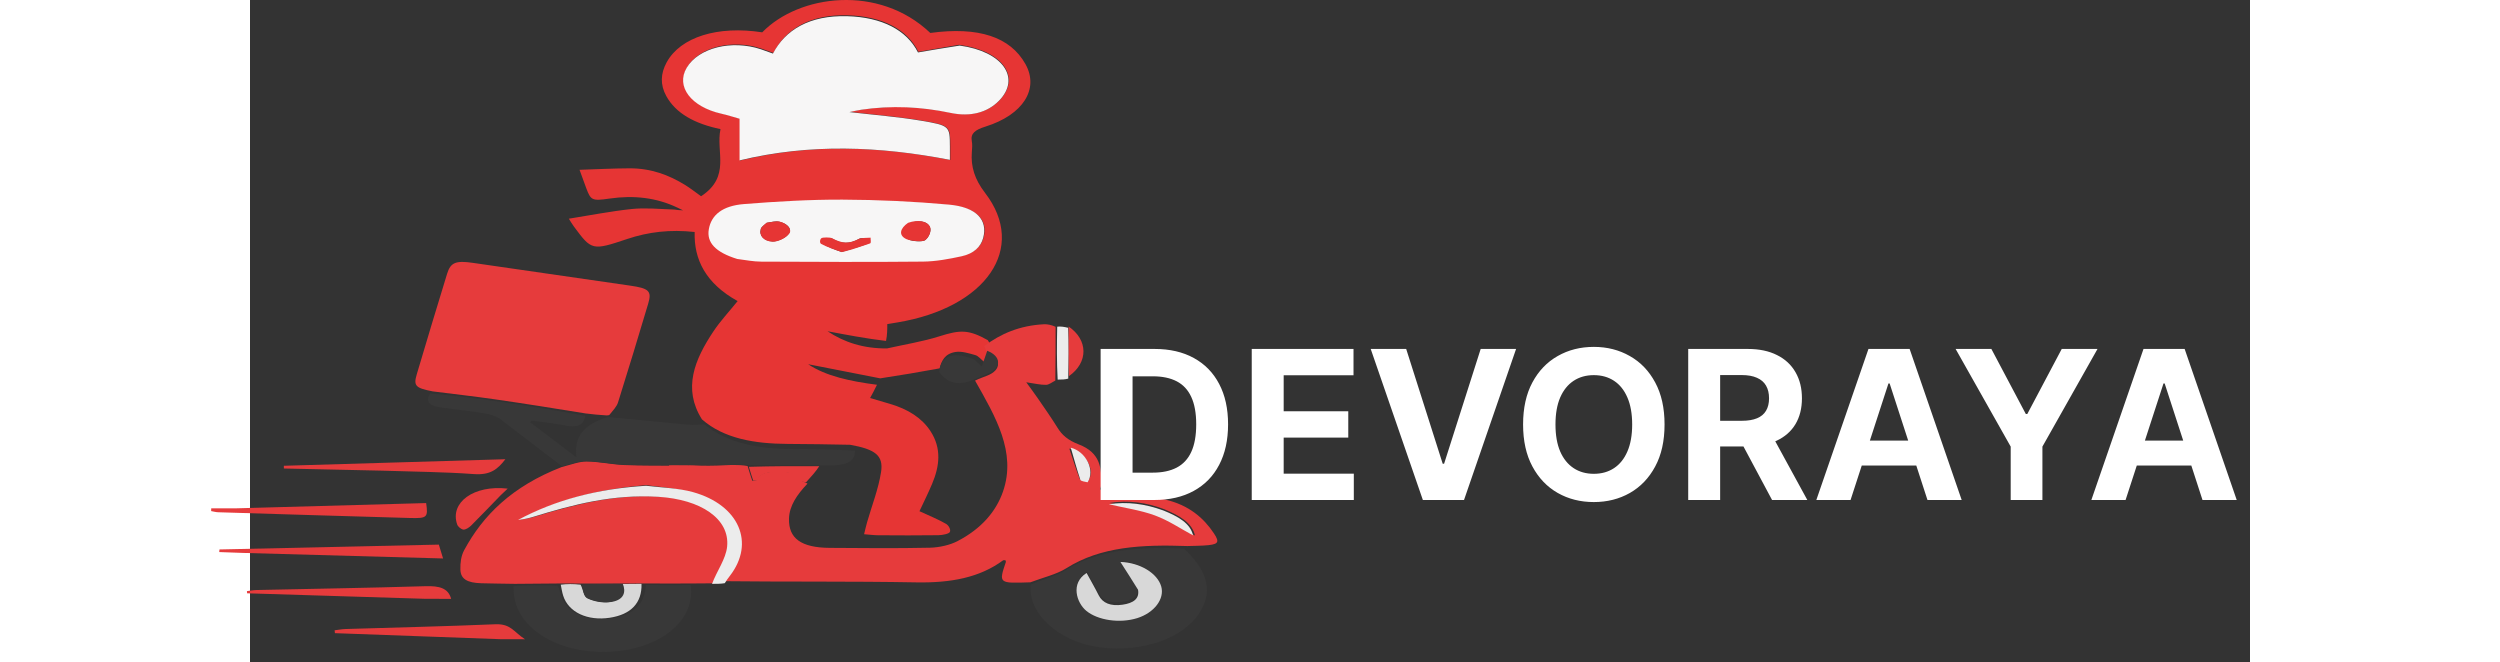<svg width="200" height="53" viewBox="0 0 160 53" fill="none" xmlns="http://www.w3.org/2000/svg">
<rect x="0" y="0" width="160" height="53" fill="#333333" stroke="none"/>
<path d="M50.962 27.874C52.361 27.559 53.819 27.328 55.145 26.907C56.809 26.378 57.482 26.351 59.021 27.211C59.17 27.432 59.238 27.581 59.282 27.785C59.13 28.197 59.003 28.554 58.83 29.039C58.442 28.724 58.283 28.482 58.022 28.407C57.524 28.263 56.918 28.079 56.444 28.157C55.564 28.301 55.33 28.867 55.17 29.469C53.566 29.763 52.039 30.023 50.417 30.268C48.366 29.868 46.411 29.483 44.652 29.137C46.056 30.087 48.039 30.509 50.157 30.781C49.98 31.162 49.803 31.483 49.607 31.841C50.154 32.002 50.648 32.151 51.145 32.294C52.66 32.73 53.759 33.454 54.431 34.479C55.347 35.876 55.165 37.292 54.569 38.708C54.25 39.466 53.875 40.213 53.557 40.896C54.339 41.259 55.056 41.547 55.682 41.908C55.912 42.041 56.085 42.393 55.985 42.564C55.899 42.712 55.392 42.812 55.067 42.816C53.46 42.84 51.854 42.83 50.248 42.82C49.906 42.818 49.564 42.771 49.127 42.738C49.222 42.357 49.285 42.068 49.367 41.782C49.751 40.443 50.276 39.114 50.485 37.763C50.692 36.431 50.014 35.942 48.009 35.582C46.291 35.545 44.657 35.522 43.023 35.513C40.335 35.499 37.903 35.08 36.155 33.547C34.6 31.084 35.569 28.767 37.082 26.499C37.623 25.688 38.331 24.929 39.011 24.087C36.456 22.674 35.504 20.756 35.573 18.559C33.607 18.345 31.869 18.551 30.174 19.12C27.367 20.061 27.331 20.036 25.916 18.128C25.741 17.893 25.603 17.644 25.508 17.496C27.242 17.221 28.874 16.896 30.54 16.721C31.603 16.61 32.715 16.72 33.951 16.766C34.224 16.807 34.349 16.813 34.644 16.827C34.393 16.706 34.285 16.654 34.177 16.602C32.525 15.819 30.733 15.599 28.755 15.886C27.347 16.091 27.267 16.019 26.899 15.053C26.709 14.554 26.533 14.053 26.363 13.584C27.748 13.54 29.047 13.472 30.347 13.466C32.089 13.457 33.511 14.006 34.768 14.773C35.228 15.054 35.632 15.378 36.086 15.7C38.492 14.122 37.249 12.153 37.64 10.329C35.56 9.895 34.059 9.064 33.3 7.68C32.803 6.773 32.844 5.879 33.336 4.981C34.441 2.966 37.416 2.032 40.978 2.587C43.902 -0.423 50.298 -1.294 54.423 2.636C58.269 2.111 60.822 2.948 62.039 5.132C63.144 7.115 61.859 9.184 58.832 10.129C58.012 10.384 57.631 10.676 57.744 11.284C57.799 11.578 57.77 11.882 57.747 12.18C57.659 13.332 57.972 14.35 58.804 15.43C62.207 19.848 58.906 24.608 51.794 25.794C51.55 25.835 51.304 25.876 50.982 25.929C50.982 26.357 50.982 26.77 50.883 27.276C49.26 27.079 47.735 26.79 46.2 26.498C47.52 27.379 49.072 27.891 50.962 27.874ZM56.719 3.583C55.651 3.767 54.582 3.951 53.474 4.142C52.583 2.354 50.609 1.301 47.811 1.223C44.796 1.138 42.867 2.322 41.876 4.234C41.499 4.098 41.212 3.988 40.918 3.889C38.579 3.103 35.929 3.765 34.98 5.37C34.082 6.887 35.328 8.534 37.772 9.084C38.235 9.188 38.676 9.336 39.204 9.485C39.204 10.596 39.204 11.678 39.204 12.84C44.848 11.465 50.384 11.7 56.026 12.796C56.026 12.398 56.028 12.057 56.026 11.715C56.014 10.087 56.034 10.031 53.693 9.638C51.849 9.328 49.946 9.178 47.993 8.948C48.338 8.878 48.636 8.804 48.944 8.758C51.359 8.397 53.727 8.516 56.086 9.016C57.687 9.355 59.036 8.98 59.952 8.034C61.731 6.201 60.253 4.057 56.719 3.583ZM39.13 20.677C39.741 20.742 40.352 20.86 40.964 20.862C45.272 20.881 49.58 20.902 53.887 20.859C54.921 20.849 55.974 20.654 56.972 20.442C57.942 20.236 58.495 19.709 58.684 19.015C59.065 17.617 58.168 16.611 55.956 16.416C53.141 16.169 50.288 16.038 47.45 16.027C44.833 16.018 42.203 16.172 39.599 16.373C37.864 16.507 36.984 17.23 36.786 18.329C36.598 19.372 37.315 20.128 39.13 20.677Z" fill="#E63534"/>
<path d="M58.955 28.181C58.885 28.032 58.817 27.884 58.737 27.688C60.036 26.707 61.562 26.043 63.511 25.941C63.811 25.925 64.122 25.998 64.448 26.146C64.453 27.657 64.44 29.052 64.426 30.447C64.177 30.567 63.932 30.782 63.679 30.787C63.227 30.795 62.769 30.677 62.1 30.581C62.456 31.075 62.745 31.458 63.013 31.848C63.551 32.634 64.106 33.417 64.6 34.217C64.959 34.799 65.424 35.215 66.307 35.555C68.063 36.231 68.113 37.491 68.105 38.7C68.104 38.913 68.002 39.125 67.993 39.157C69.798 39.428 71.571 39.587 73.231 39.971C75.124 40.408 76.306 41.453 77.113 42.668C77.617 43.423 77.466 43.576 76.273 43.644C75.909 43.665 75.542 43.667 74.994 43.684C71.354 43.553 68.053 43.722 65.313 45.455C64.523 45.955 63.4 46.214 62.43 46.584C59.89 46.676 59.891 46.676 60.467 44.967C60.481 44.922 60.45 44.871 60.439 44.822C60.373 44.822 60.279 44.803 60.25 44.824C58.378 46.209 56.06 46.64 53.317 46.59C48.079 46.494 42.834 46.554 37.489 46.492C37.521 46.26 37.653 46.085 37.788 45.911C39.81 43.316 38.529 40.316 34.853 39.3C33.729 38.989 32.441 38.951 31.231 38.732C31.521 38.507 31.776 38.298 32.101 38.178C32.706 37.953 33.534 37.898 33.529 37.214C34.443 37.201 35.257 37.202 36.106 37.253C36.921 37.271 37.703 37.239 38.579 37.195C39.05 37.197 39.428 37.211 39.806 37.281C39.931 37.709 40.055 38.081 40.178 38.453C40.291 38.463 40.403 38.473 40.515 38.483C40.752 37.803 41.421 37.729 42.257 37.731C43.099 37.734 43.763 37.807 44.082 38.417C44.136 38.521 44.426 38.568 44.597 38.692C43.759 39.577 43.145 40.461 43.119 41.497C43.081 43.069 44.085 43.814 46.383 43.83C49.054 43.85 51.726 43.876 54.394 43.817C55.141 43.8 55.998 43.603 56.588 43.297C58.513 42.299 59.682 40.922 60.235 39.338C61.336 36.183 59.64 33.337 58.005 30.448C58.344 30.284 58.661 30.174 58.97 30.053C60.136 29.598 60.128 28.683 58.955 28.181ZM73.13 40.733C71.727 40.2 70.26 39.993 68.773 40.233C70.007 40.532 71.351 40.731 72.498 41.169C73.634 41.603 74.572 42.276 75.598 42.845C75.37 41.828 74.4 41.262 73.13 40.733ZM67.06 38.453C67.655 37.588 66.863 36.177 65.546 35.888C65.82 36.71 66.069 37.505 66.369 38.291C66.406 38.387 66.727 38.432 67.06 38.453Z" fill="#E63B3C"/>
<path d="M14.619 31.311C13.246 31.042 13.066 30.875 13.34 29.95C14.136 27.263 14.947 24.578 15.77 21.895C16.048 20.987 16.477 20.831 17.845 21.031C22.02 21.641 26.197 22.246 30.376 22.845C31.914 23.065 32.161 23.268 31.854 24.297C31.069 26.935 30.266 29.571 29.439 32.204C29.337 32.528 29.047 32.826 28.757 33.187C28.67 33.238 28.592 33.228 28.506 33.231C27.917 33.192 27.414 33.151 26.841 33.074C24.381 32.673 21.995 32.292 19.599 31.947C17.947 31.709 16.279 31.521 14.619 31.311Z" fill="#E63B3C"/>
<path d="M34.286 37.256C34.393 37.934 33.549 37.99 32.932 38.217C32.599 38.339 32.34 38.549 31.95 38.789C28.037 39.083 24.606 39.967 21.588 41.568C22.021 41.522 22.435 41.438 22.825 41.319C26.041 40.34 29.29 39.506 32.944 39.727C36.366 39.935 38.73 41.468 38.509 43.687C38.408 44.694 37.653 45.672 37.195 46.664C36.71 46.664 36.225 46.664 35.54 46.676C34.174 46.687 33.008 46.685 31.736 46.676C31.074 46.677 30.516 46.684 29.858 46.684C28.717 46.68 27.675 46.684 26.536 46.681C25.909 46.678 25.38 46.68 24.747 46.678C23.494 46.684 22.344 46.696 21.195 46.708C20.3 46.692 19.405 46.685 18.511 46.66C17.374 46.627 16.852 46.324 16.832 45.56C16.819 45.043 16.877 44.49 17.136 44.01C18.62 41.257 20.93 38.919 24.941 37.362C25.694 37.172 26.319 36.918 26.939 36.923C27.942 36.931 28.937 37.161 29.945 37.204C31.387 37.265 32.839 37.243 34.286 37.256Z" fill="#E63B3C"/>
<path d="M62.431 46.778C63.383 46.353 64.488 46.099 65.267 45.609C67.966 43.909 71.218 43.744 74.71 43.886C76.396 45.452 77.155 47.104 76.001 48.96C74.704 51.046 71.464 52.201 68.063 51.797C65.086 51.443 62.622 49.489 62.456 47.35C62.442 47.181 62.441 47.011 62.431 46.778ZM70.974 47.071C71.083 47.703 70.577 48.036 69.736 48.151C68.834 48.275 68.201 48.038 67.89 47.427C67.606 46.869 67.28 46.322 66.951 45.733C65.676 46.512 66.173 48.011 66.932 48.619C67.834 49.342 69.537 49.585 70.892 49.171C72.213 48.767 73.036 47.709 72.762 46.765C72.47 45.757 71.12 44.944 69.584 44.892C70.042 45.591 70.489 46.272 70.974 47.071Z" fill="#383838"/>
<path d="M34.233 37.212C32.705 37.211 31.273 37.234 29.851 37.172C28.857 37.129 27.875 36.899 26.886 36.891C26.274 36.886 25.657 37.141 24.967 37.292C23.28 36.047 21.683 34.779 20.039 33.54C19.745 33.319 19.276 33.153 18.844 33.081C17.671 32.887 16.474 32.763 15.289 32.601C14.401 32.479 13.99 32.16 14.414 31.477C16.121 31.637 17.814 31.828 19.49 32.069C21.922 32.419 24.343 32.806 26.823 33.269C26.696 34.009 26.197 34.238 25.221 34.04C24.351 33.863 23.442 33.774 22.549 33.647C22.503 33.691 22.456 33.736 22.409 33.781C23.644 34.717 24.879 35.653 26.115 36.589C25.916 35.036 26.587 33.967 28.618 33.37C28.618 33.37 28.697 33.38 28.733 33.37C30.86 33.567 32.949 33.781 35.04 33.975C35.434 34.012 35.842 33.971 36.356 33.952C38.23 35.486 40.682 35.909 43.391 35.923C45.038 35.932 46.685 35.956 48.4 36.053C48.411 36.919 47.709 37.217 46.544 37.229C44.47 37.215 42.509 37.219 40.546 37.223C40.166 37.209 39.787 37.196 39.212 37.18C38.276 37.186 37.533 37.193 36.791 37.201C35.972 37.2 35.153 37.2 34.233 37.212Z" fill="#383838"/>
<path d="M31.669 46.8C32.831 46.802 33.993 46.804 35.252 46.81C35.675 49.671 32.739 52.001 28.63 52.147C24.578 52.291 21.282 50.216 21.102 47.408C21.092 47.257 21.09 47.106 21.077 46.89C22.215 46.813 23.359 46.802 24.61 46.856C24.782 47.192 24.828 47.465 24.918 47.732C25.358 49.044 26.974 49.757 28.875 49.485C30.663 49.23 31.612 48.317 31.669 46.8Z" fill="#383838"/>
<path d="M36.965 46.708C37.325 45.712 38.071 44.731 38.171 43.719C38.388 41.492 36.052 39.954 32.67 39.745C29.059 39.523 25.848 40.361 22.669 41.343C22.283 41.463 21.875 41.547 21.446 41.593C24.429 39.986 27.82 39.099 31.685 38.861C33 39.014 34.299 39.052 35.432 39.367C39.136 40.397 40.428 43.438 38.391 46.068C38.255 46.244 38.121 46.421 37.984 46.653C37.675 46.708 37.366 46.708 36.965 46.708Z" fill="#ECECEC"/>
<path d="M10.643 37.654C7.934 37.594 5.322 37.537 2.71 37.479C2.709 37.407 2.708 37.334 2.708 37.262C8.566 37.089 14.425 36.916 20.431 36.738C19.813 37.532 19.251 38.025 17.899 37.926C15.525 37.752 13.128 37.738 10.643 37.654Z" fill="#E63B3C"/>
<path d="M-1.109 40.666C4.028 40.526 9.066 40.386 14.092 40.246C14.256 41.393 14.178 41.478 12.795 41.439C7.678 41.295 2.563 41.137 -2.553 40.98C-2.74 40.974 -2.923 40.919 -3.108 40.887C-3.106 40.814 -3.104 40.74 -3.102 40.666C-2.471 40.666 -1.84 40.666 -1.109 40.666Z" fill="#E63B3C"/>
<path d="M-0.581 44.233C-1.279 44.21 -1.87 44.187 -2.461 44.165C-2.455 44.095 -2.449 44.026 -2.443 43.956C3.38 43.828 9.203 43.699 15.107 43.569C15.22 43.938 15.309 44.23 15.446 44.677C10.052 44.527 4.788 44.38 -0.581 44.233Z" fill="#E63B3C"/>
<path d="M14.03 47.905C9.207 47.757 4.488 47.61 -0.231 47.464C-0.236 47.405 -0.241 47.347 -0.246 47.289C0.009 47.259 0.263 47.207 0.518 47.202C5.019 47.102 9.521 47.034 14.018 46.896C15.155 46.861 15.855 47.045 16.092 47.908C15.441 47.908 14.787 47.908 14.03 47.905Z" fill="#E63B3C"/>
<path d="M20.037 51.135C15.553 50.972 11.173 50.812 6.794 50.653C6.785 50.576 6.777 50.499 6.769 50.423C7.059 50.388 7.348 50.332 7.64 50.322C11.634 50.198 15.631 50.11 19.622 49.941C20.887 49.888 21.114 50.58 22 51.139C21.208 51.139 20.675 51.139 20.037 51.135Z" fill="#E63B3C"/>
<path d="M20.067 39.607C19.244 40.452 18.477 41.259 17.682 42.053C17.538 42.196 17.245 42.389 17.072 42.367C16.872 42.342 16.63 42.121 16.574 41.958C15.964 40.19 17.915 38.776 20.615 39.09C20.433 39.264 20.274 39.414 20.067 39.607Z" fill="#E63B3C"/>
<path d="M65.491 26.123C67.048 27.184 67.089 28.984 65.514 30.092C65.461 28.731 65.476 27.427 65.491 26.123Z" fill="#E63B3C"/>
<path d="M65.451 26.225C65.492 27.585 65.476 28.903 65.46 30.289C65.209 30.362 64.959 30.365 64.614 30.369C64.534 28.98 64.547 27.591 64.577 26.133C64.86 26.104 65.127 26.143 65.451 26.225Z" fill="#ECECEC"/>
<path d="M56.773 3.647C60.221 4.111 61.699 6.239 59.919 8.059C59.002 8.998 57.653 9.371 56.052 9.034C53.692 8.538 51.323 8.42 48.907 8.778C48.6 8.823 48.301 8.897 47.955 8.967C49.91 9.195 51.813 9.344 53.658 9.652C55.999 10.042 55.98 10.098 55.991 11.714C55.993 12.053 55.992 12.392 55.992 12.787C50.347 11.699 44.809 11.466 39.164 12.831C39.164 11.677 39.164 10.603 39.164 9.5C38.636 9.352 38.194 9.205 37.731 9.102C35.285 8.556 34.04 6.921 34.938 5.415C35.888 3.821 38.538 3.163 40.878 3.944C41.172 4.042 41.459 4.151 41.836 4.286C42.828 2.388 44.758 1.212 47.773 1.296C50.572 1.374 52.547 2.419 53.439 4.195C54.547 4.006 55.616 3.823 56.773 3.647Z" fill="#F7F6F6"/>
<path d="M38.976 20.717C37.236 20.178 36.517 19.402 36.707 18.332C36.905 17.204 37.787 16.462 39.527 16.324C42.136 16.118 44.772 15.96 47.394 15.97C50.238 15.98 53.098 16.115 55.919 16.369C58.136 16.569 59.035 17.601 58.654 19.035C58.464 19.747 57.909 20.288 56.938 20.5C55.937 20.717 54.881 20.917 53.846 20.928C49.529 20.972 45.211 20.95 40.894 20.931C40.28 20.928 39.668 20.808 38.976 20.717ZM52.64 17.913C52.078 18.343 52.029 18.823 52.694 19.161C53.009 19.322 53.818 19.36 54.01 19.21C54.322 18.965 54.529 18.472 54.391 18.17C54.158 17.66 53.477 17.579 52.64 17.913ZM41.34 17.826C41.175 17.987 40.914 18.135 40.863 18.312C40.713 18.839 41.1 19.28 41.803 19.315C42.221 19.335 42.868 19.016 43.078 18.73C43.397 18.294 43.004 17.895 42.33 17.736C42.08 17.677 41.768 17.746 41.34 17.826ZM47.331 20.159C48.003 19.954 48.688 19.766 49.334 19.526C49.438 19.488 49.368 19.222 49.378 19.061C49.161 19.071 48.875 19.022 48.74 19.1C48.007 19.524 47.328 19.538 46.596 19.097C46.466 19.019 46.044 19.026 45.96 19.102C45.845 19.205 45.828 19.489 45.942 19.562C46.303 19.792 46.745 19.959 47.331 20.159Z" fill="#F7F6F6"/>
<path d="M58.093 30.288C56.791 30.898 55.86 30.731 55.139 29.767C55.188 29.147 55.413 28.579 56.257 28.434C56.712 28.356 57.292 28.541 57.769 28.685C58.02 28.761 58.173 29.004 58.545 29.32C58.71 28.833 58.832 28.475 58.978 28.061C60.125 28.511 60.133 29.433 59.017 29.891C58.721 30.013 58.417 30.124 58.093 30.288Z" fill="#383838"/>
<path d="M45.538 37.298C45.268 37.724 44.895 38.133 44.483 38.584C44.271 38.557 43.997 38.513 43.946 38.415C43.644 37.841 43.018 37.772 42.223 37.77C41.433 37.767 40.8 37.837 40.577 38.477C40.471 38.468 40.365 38.459 40.258 38.449C40.142 38.099 40.025 37.749 39.908 37.346C41.749 37.289 43.592 37.285 45.538 37.298Z" fill="#E63B3C"/>
<path d="M73.079 40.842C74.263 41.321 75.221 41.861 75.446 42.831C74.433 42.288 73.507 41.646 72.385 41.232C71.252 40.815 69.925 40.625 68.707 40.34C70.176 40.111 71.624 40.309 73.079 40.842Z" fill="#ECECEC"/>
<path d="M67.007 38.584C66.762 38.537 66.463 38.488 66.429 38.386C66.148 37.545 65.917 36.694 65.662 35.815C66.889 36.124 67.628 37.634 67.007 38.584Z" fill="#ECECEC"/>
<path d="M31.321 46.708C31.365 48.242 30.471 49.162 28.785 49.419C26.993 49.693 25.47 48.974 25.054 47.653C24.97 47.384 24.926 47.109 24.861 46.775C25.355 46.712 25.852 46.709 26.445 46.774C26.678 47.194 26.666 47.7 26.987 47.864C27.458 48.103 28.232 48.264 28.761 48.158C29.665 47.977 29.795 47.349 29.652 46.723C30.175 46.716 30.7 46.709 31.321 46.708Z" fill="#D8D8D8"/>
<path d="M29.826 46.709C30.083 47.342 29.942 47.97 28.954 48.151C28.375 48.258 27.53 48.096 27.015 47.857C26.664 47.693 26.677 47.187 26.523 46.773C27.587 46.709 28.655 46.705 29.826 46.709Z" fill="#383838"/>
<path d="M71.043 47.181C70.564 46.404 70.105 45.689 69.632 44.954C71.212 45.009 72.599 45.863 72.9 46.922C73.181 47.914 72.336 49.025 70.978 49.45C69.585 49.885 67.835 49.629 66.908 48.87C66.128 48.231 65.617 46.656 66.927 45.837C67.265 46.456 67.6 47.031 67.892 47.617C68.212 48.259 68.863 48.508 69.789 48.378C70.654 48.258 71.174 47.907 71.043 47.181Z" fill="#D8D8D8"/>
<path d="M52.646 17.826C53.412 17.553 54.168 17.668 54.4 18.138C54.538 18.417 54.343 18.974 54.031 19.2C53.846 19.384 52.831 19.28 52.508 19.129C51.844 18.817 52.015 18.258 52.646 17.826Z" fill="#E63534"/>
<path d="M41.338 17.815C41.686 17.774 42.11 17.669 42.354 17.723C43.014 17.87 43.48 18.447 43.046 18.785C42.842 19.048 42.209 19.357 41.8 19.338C41.111 19.307 40.715 18.853 40.862 18.368C40.831 18.231 41.107 17.996 41.338 17.815Z" fill="#E63534"/>
<path d="M47.339 20.169C46.764 19.974 46.108 19.741 45.693 19.513C45.56 19.44 45.581 19.157 45.713 19.055C45.811 18.978 46.405 18.977 46.554 19.055C47.398 19.494 47.879 19.53 48.723 19.108C48.878 19.03 49.399 19.023 49.648 19.013C49.637 19.174 49.717 19.439 49.598 19.477C48.854 19.715 48.214 19.97 47.339 20.169Z" fill="#E63534"/>
<path d="M72.334 40H68.05V27.916H72.369C73.585 27.916 74.631 28.158 75.508 28.642C76.385 29.122 77.06 29.812 77.532 30.713C78.008 31.614 78.246 32.691 78.246 33.946C78.246 35.205 78.008 36.287 77.532 37.191C77.06 38.096 76.382 38.79 75.496 39.274C74.615 39.758 73.561 40 72.334 40ZM70.605 37.811H72.228C72.983 37.811 73.618 37.677 74.133 37.41C74.653 37.138 75.042 36.719 75.302 36.153C75.565 35.583 75.697 34.847 75.697 33.946C75.697 33.053 75.565 32.324 75.302 31.757C75.042 31.191 74.655 30.774 74.139 30.506C73.624 30.239 72.989 30.105 72.234 30.105H70.605V37.811ZM80.139 40V27.916H88.281V30.023H82.694V32.902H87.862V35.008H82.694V37.894H88.305V40H80.139ZM92.495 27.916L95.416 37.097H95.528L98.455 27.916H101.287L97.121 40H93.829L89.657 27.916H92.495ZM113.164 33.958C113.164 35.276 112.915 36.397 112.415 37.321C111.919 38.246 111.243 38.952 110.385 39.44C109.532 39.923 108.572 40.165 107.506 40.165C106.432 40.165 105.468 39.921 104.615 39.434C103.761 38.946 103.087 38.24 102.591 37.315C102.095 36.391 101.847 35.272 101.847 33.958C101.847 32.64 102.095 31.519 102.591 30.595C103.087 29.671 103.761 28.966 104.615 28.483C105.468 27.995 106.432 27.751 107.506 27.751C108.572 27.751 109.532 27.995 110.385 28.483C111.243 28.966 111.919 29.671 112.415 30.595C112.915 31.519 113.164 32.64 113.164 33.958ZM110.574 33.958C110.574 33.105 110.446 32.385 110.191 31.799C109.939 31.212 109.583 30.768 109.123 30.465C108.662 30.162 108.123 30.011 107.506 30.011C106.888 30.011 106.349 30.162 105.889 30.465C105.429 30.768 105.071 31.212 104.815 31.799C104.564 32.385 104.438 33.105 104.438 33.958C104.438 34.812 104.564 35.532 104.815 36.118C105.071 36.704 105.429 37.148 105.889 37.451C106.349 37.754 106.888 37.905 107.506 37.905C108.123 37.905 108.662 37.754 109.123 37.451C109.583 37.148 109.939 36.704 110.191 36.118C110.446 35.532 110.574 34.812 110.574 33.958ZM115.057 40V27.916H119.824C120.737 27.916 121.516 28.079 122.161 28.406C122.81 28.728 123.304 29.187 123.642 29.781C123.984 30.371 124.155 31.065 124.155 31.863C124.155 32.666 123.982 33.356 123.636 33.934C123.29 34.509 122.788 34.949 122.131 35.256C121.478 35.563 120.688 35.716 119.759 35.716H116.567V33.663H119.346C119.834 33.663 120.239 33.596 120.562 33.462C120.884 33.329 121.124 33.128 121.282 32.861C121.443 32.593 121.524 32.261 121.524 31.863C121.524 31.462 121.443 31.124 121.282 30.849C121.124 30.573 120.882 30.365 120.556 30.223C120.233 30.078 119.826 30.005 119.335 30.005H117.612V40H115.057ZM121.583 34.501L124.586 40H121.766L118.827 34.501H121.583ZM128.044 40H125.306L129.477 27.916H132.77L136.935 40H134.198L131.171 30.677H131.076L128.044 40ZM127.872 35.25H134.339V37.245H127.872V35.25ZM136.449 27.916H139.31L142.066 33.12H142.184L144.939 27.916H147.801L143.393 35.728V40H140.856V35.728L136.449 27.916ZM150.046 40H147.308L151.48 27.916H154.772L158.938 40H156.2L153.173 30.677H153.079L150.046 40ZM149.875 35.25H156.342V37.245H149.875V35.25Z" fill="white"/>
</svg>
